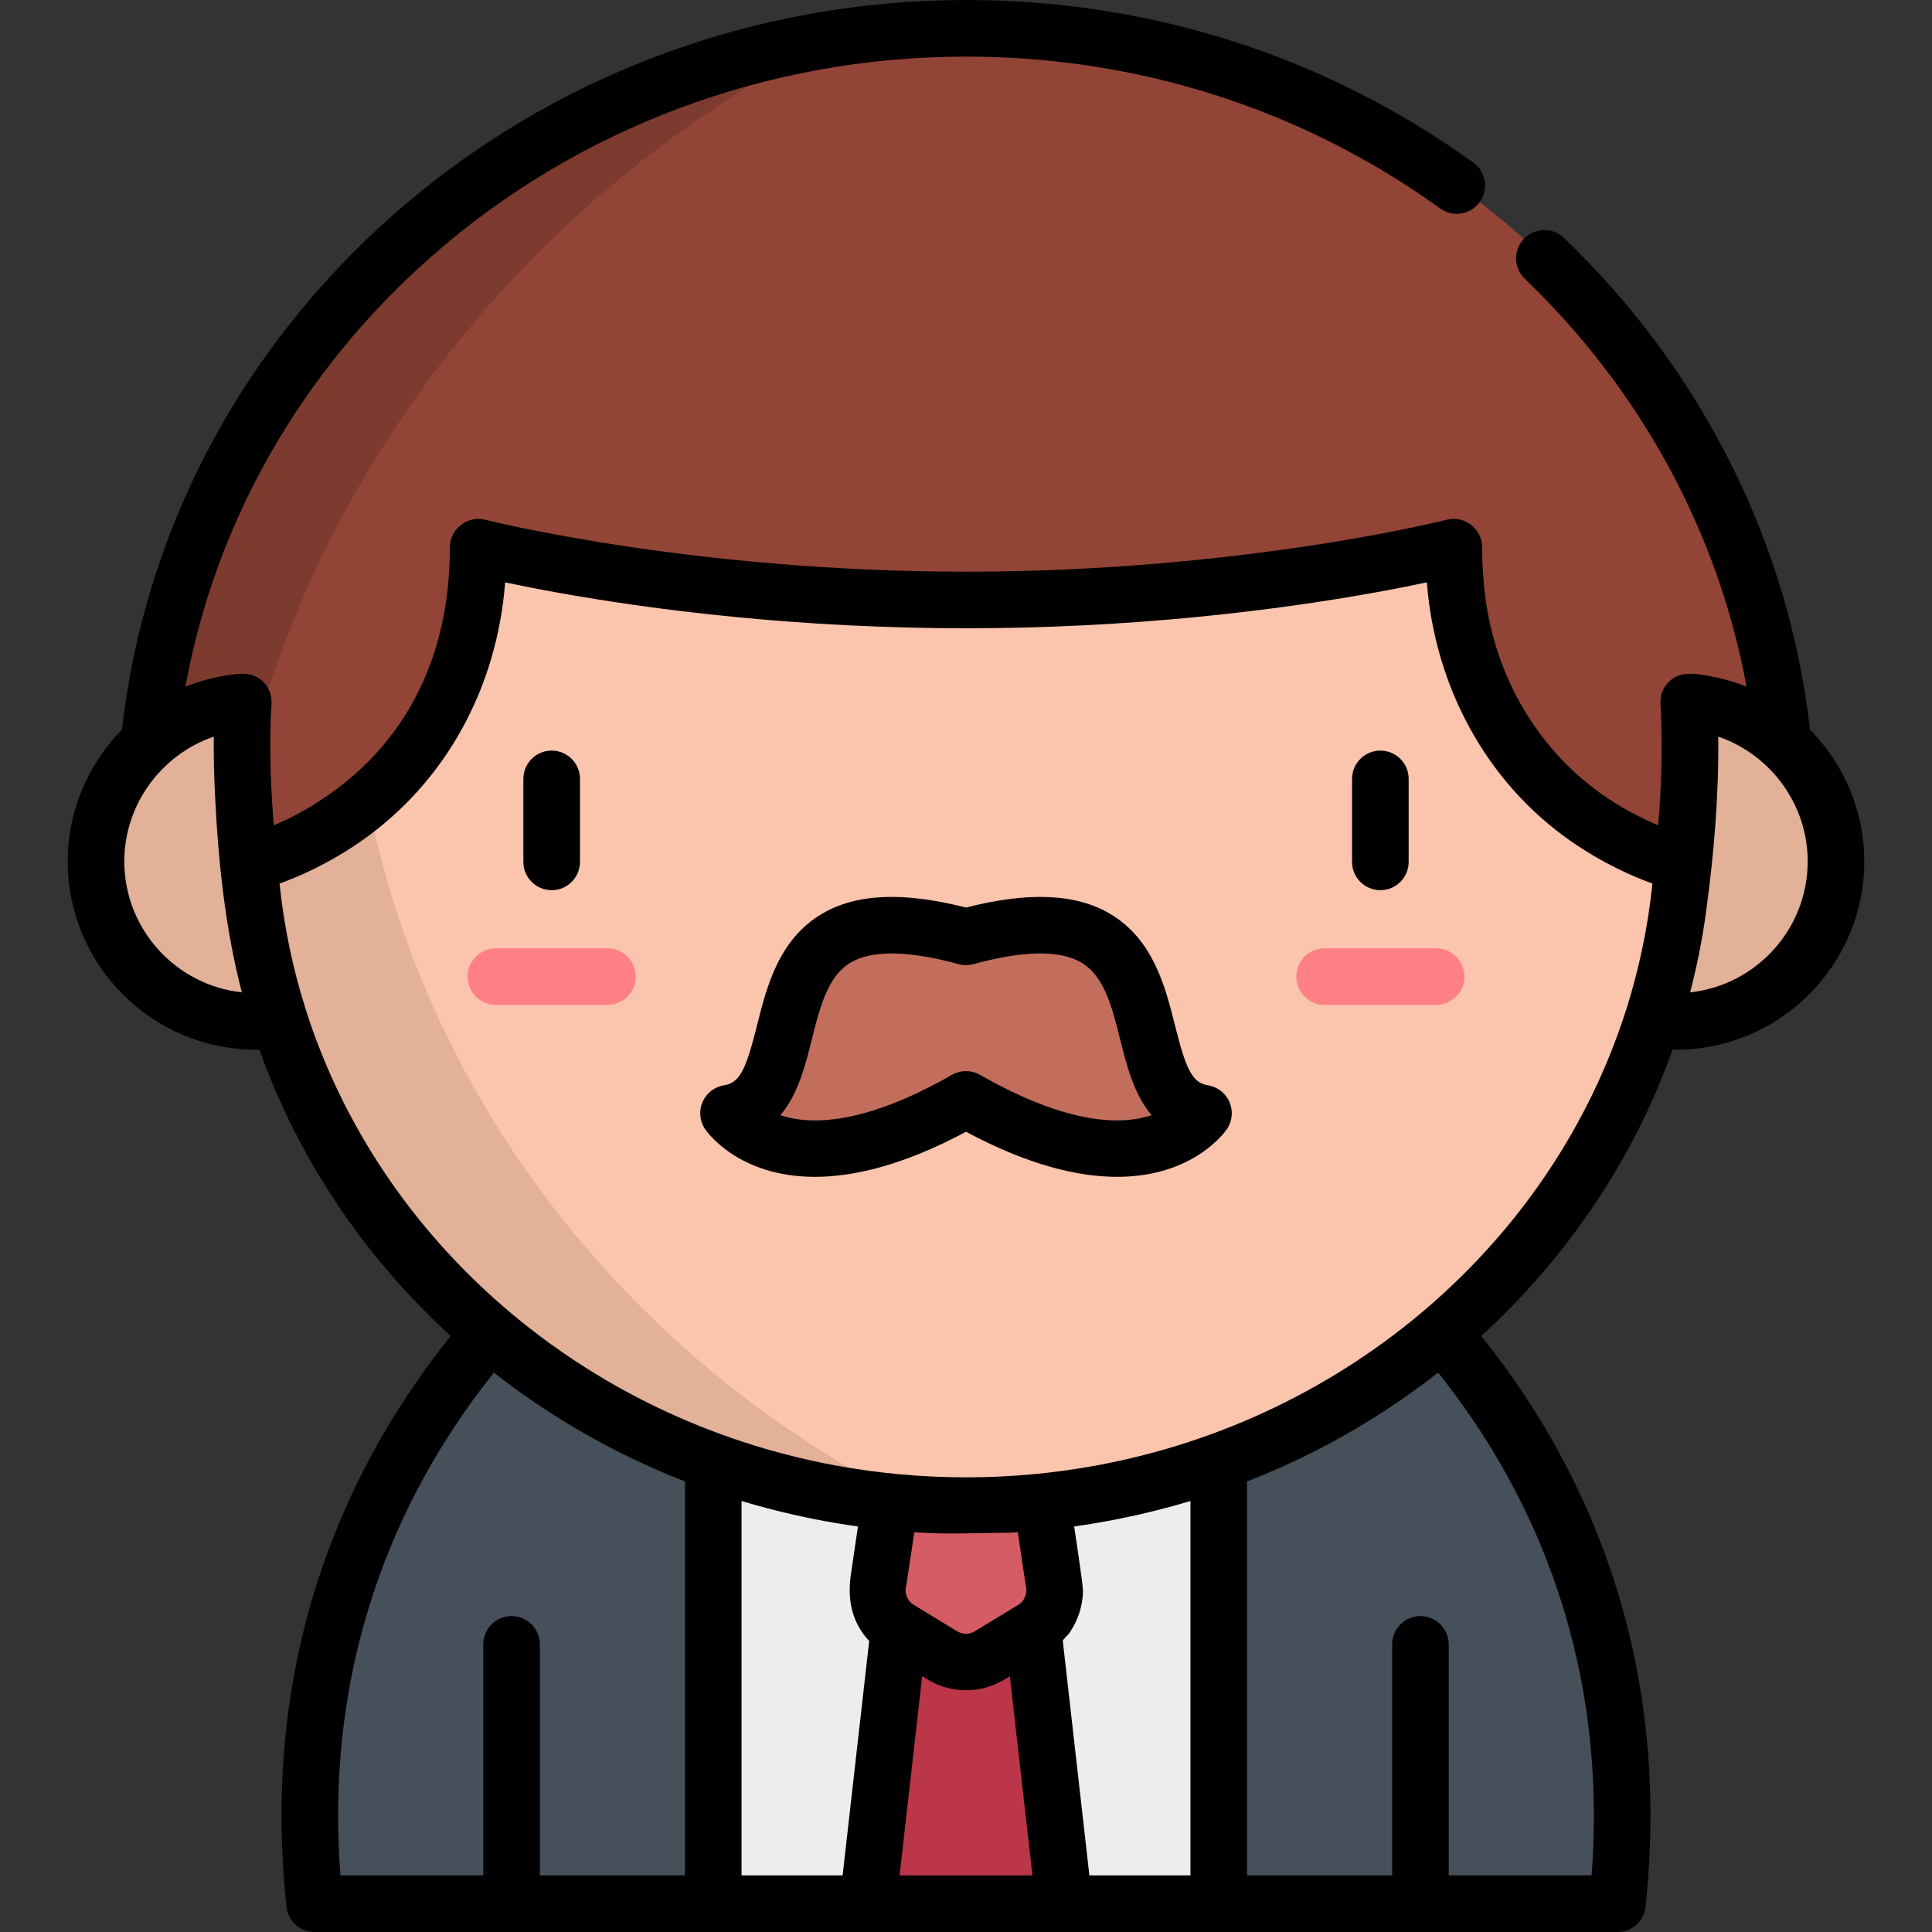 <?xml version="1.0" encoding="iso-8859-1"?>
<!-- Generator: Adobe Illustrator 19.0.0, SVG Export Plug-In . SVG Version: 6.00 Build 0)  -->
<svg version="1.1" id="Capa_1" xmlns="http://www.w3.org/2000/svg" xmlns:xlink="http://www.w3.org/1999/xlink" x="0px" y="0px"
	 viewBox="0 0 511.999 511.999" style="enable-background:new 0 0 511.999 511.999;" xml:space="preserve">
<rect x="0" y="0" width="511.999" height="511.999" fill="#333333" stroke="none"/>
<g>
	<path style="fill:#46505A;" d="M189.022,326.624L189.022,326.624h-30.993c0,0-87.329,59.642-74.657,177.717h44.697l0,0l7.5-7.028
		l7.5,7.028l0,0h45.954l0,0L256,410.186L189.022,326.624z"/>
	<path style="fill:#46505A;" d="M353.971,326.624h-30.993l0,0L256,410.186l66.978,94.155l0,0h45.954l7.5-9.029l7.5,9.029h44.697
		C441.299,386.266,353.971,326.624,353.971,326.624z"/>
</g>
<polygon style="fill:#EEECED;" points="189.022,326.624 189.022,504.341 230,504.341 256,482.841 282,504.341 322.978,504.341 
	322.978,326.624 "/>
<polygon style="fill:#BB3649;" points="282,504.341 273.747,431.554 238.253,431.554 230,504.341 "/>
<path style="fill:#924436;" d="M256,7.341c-112.882,0-205.943,83.199-216.497,189.231l23.14,50.228h393l16.854-50.227
	C461.943,90.54,368.882,7.341,256,7.341z"/>
<path style="fill:#7D3A2E;" d="M221.276,10.019C124.542,25.022,48.952,101.64,39.503,196.572l19.318,41.931
	C70.328,139.184,133.229,54.598,221.276,10.019z"/>
<path style="fill:#D55C64;" d="M279.074,418.099l-5.503-38.026H238.53l-5.605,38.026c-1.435,5.172,0.741,10.667,5.327,13.455
	l11.518,7.001c3.827,2.326,8.632,2.326,12.459,0l11.518-7.001C278.333,428.766,280.509,423.27,279.074,418.099z"/>
<path style="fill:#FBC4AC;" d="M458.69,250.312l-12.777-21.754l-0.175,0.18l-1.596-0.63c0,0-58.866-14.857-58.866-83.268
	c0,0-54.553,14-129.276,14c-74.724,0-129.276-14-129.276-14c0,68.411-58.866,83.268-58.866,83.268l-1.605,0.62l-0.166-0.171
	L53.31,250.312l20.694,19.759v-0.001C97.844,344.626,170.298,398.851,256,398.851c85.705,0,158.157-54.23,181.992-128.791
	l0.004,0.012L458.69,250.312z"/>
<path style="fill:#C36E5C;" d="M256,291.195c47.236,26.973,62.937,3.663,62.937,3.663c-25.974-3.996,0-63.936-62.937-46.748
	c-62.937-17.188-36.963,42.752-62.937,46.748C193.063,294.858,208.764,318.167,256,291.195z"/>
<g>
	<path style="fill:#E3B098;" d="M447.529,185.842c1.306,21.804-1.623,42.717-1.623,42.717l0,0
		c-0.965,14.355-3.677,28.252-7.917,41.511c2.01,0.292,4.063,0.452,6.153,0.452c23.424,0,42.414-18.989,42.414-42.413
		C486.556,205.826,469.368,187.569,447.529,185.842z"/>
	<path style="fill:#E3B098;" d="M104.657,240.183v0.002c-2.935-9.18-5.363-18.572-7.262-28.143
		c-14.751,12.334-29.536,16.068-29.536,16.068l-1.605,0.62l-0.166-0.171l0.007-0.002c-0.007-0.051-2.927-20.937-1.623-42.714
		c-21.839,1.727-39.027,19.984-39.027,42.267c0,23.424,18.989,42.413,42.414,42.413c2.088,0,4.139-0.159,6.146-0.451v-0.001
		c22.555,70.539,88.63,122.869,168.267,128.304C176.805,365.714,126.615,308.855,104.657,240.183z"/>
</g>
<path d="M320.077,287.604c-4.201-0.646-5.85-4.509-8.673-15.787c-2.557-10.213-5.738-22.924-17.319-29.7
	c-9.069-5.308-21.541-5.839-38.085-1.606c-16.543-4.23-29.016-3.702-38.085,1.606c-11.581,6.776-14.763,19.487-17.319,29.7
	c-2.823,11.278-4.473,15.142-8.673,15.787c-2.538,0.391-4.7,2.053-5.73,4.405c-1.03,2.353-0.785,5.068,0.65,7.198
	c0.52,0.771,8.884,12.665,29.12,12.665c10.175,0,23.348-3.006,40.037-11.947c16.692,8.943,29.861,11.948,40.037,11.947
	c20.232-0.002,28.601-11.895,29.12-12.665c1.435-2.13,1.68-4.846,0.65-7.198C324.777,289.656,322.615,287.994,320.077,287.604z
	 M259.718,284.841c-2.29-1.308-5.149-1.307-7.438,0c-23.697,13.532-37.81,13.272-45.463,10.695c4.686-5.52,6.635-13.308,8.33-20.078
	c2.164-8.642,4.207-16.805,10.344-20.396c5.685-3.323,15.285-3.176,28.533,0.441c1.294,0.354,2.658,0.354,3.952,0
	c13.25-3.619,22.85-3.767,28.533-0.441c6.137,3.592,8.181,11.755,10.344,20.396c1.695,6.771,3.645,14.559,8.331,20.079
	C297.529,298.11,283.414,298.37,259.718,284.841z"/>
<path d="M414.458,63.048c-2.992-2.866-7.741-2.76-10.604,0.232c-2.864,2.992-2.76,7.739,0.232,10.604
	c30.794,29.475,51.312,67.391,58.76,108.09c-3.172-1.28-6.482-2.221-9.891-2.824c-3.69-0.653-7.722-1.403-10.679,1.498
	c-1.549,1.52-2.364,3.636-2.234,5.802c0.302,5.028,0.285,10.053,0.285,15.088c-0.001,0.072-0.002,0.142-0.004,0.214
	c-0.12,6.527-0.506,12.431-0.894,16.951c-3.633-1.505-8.434-3.843-13.575-7.299c-18.177-12.219-29.657-32.07-32.295-53.702
	c-0.001-0.01-0.002-0.02-0.004-0.03c-0.509-4.076-0.779-8.458-0.779-12.666c0-4.844-4.672-8.472-9.362-7.27
	c-0.403,0.103-30.923,7.795-76.869,11.634c-15.315,1.28-32.345,2.132-50.545,2.132c-72.776,0-126.842-13.619-127.412-13.765
	c-4.677-1.193-9.365,2.46-9.365,7.265c0,4.239-0.248,8.492-0.782,12.698c-3.555,27.9-18.57,44.071-31.426,52.987
	c-4.561,3.163-9.31,5.891-14.454,8.021c-0.064-0.743-0.128-1.526-0.191-2.341c-0.002-0.03,0-0.06-0.002-0.09
	c-0.72-9.915-1.012-19.897-0.411-29.827c0.13-2.166-0.685-4.282-2.234-5.802c-2.912-2.856-6.858-2.16-10.495-1.53
	c-0.066,0.011-0.131,0.023-0.197,0.034c-3.408,0.604-6.718,1.545-9.888,2.824c7.944-43.643,30.725-83.662,65.187-113.991
	C153.155,33.817,203.467,15,255.999,15c45.666,0,89.123,13.918,125.671,40.25c3.362,2.423,8.049,1.661,10.469-1.701
	c2.421-3.36,1.66-8.048-1.701-10.469C351.322,14.896,304.832,0,255.999,0c-56.183,0-110.014,20.146-151.578,56.726
	c-40.676,35.798-66.196,84.227-72.086,136.616c-8.9,9.062-14.392,21.446-14.392,34.926c0,27.522,22.391,49.913,49.914,49.913
	c0.297,0,0.596-0.011,0.894-0.017c10.16,28.576,27.413,54.589,50.698,75.894C94.355,385.265,68.422,435.486,75.914,505.3
	c0.409,3.81,3.625,6.699,7.457,6.699h345.256c3.833,0,7.048-2.89,7.457-6.7c7.492-69.814-18.442-120.036-43.537-151.243
	c23.283-21.304,40.535-47.316,50.693-75.892c0.3,0.005,0.602,0.017,0.901,0.017c27.522,0,49.914-22.391,49.914-49.913
	c0-13.479-5.491-25.862-14.39-34.924C474.137,144.259,451.056,98.078,414.458,63.048z M32.944,228.268
	c0-15.151,9.902-28.336,23.706-33.051c-0.056,5.069,0.075,10.135,0.318,15.197c0.848,17.627,2.667,35.45,7.121,52.564
	C46.603,261.093,32.944,246.245,32.944,228.268z M130.89,363.765c15.322,12.016,32.491,21.769,50.631,28.835v104.399h-38.453
	v-61.226c0-4.143-3.358-7.5-7.5-7.5s-7.5,3.357-7.5,7.5v61.226H90.214C85.564,435.932,108.53,391.696,130.89,363.765z
	 M196.521,397.783c2.303,0.695,4.623,1.34,6.954,1.954c7.858,2.068,15.844,3.672,23.893,4.792l-1.803,12.229
	c-0.886,5.737-0.382,11.256,3.168,16.169c0.492,0.681,1.035,1.339,1.612,1.95l-7.044,62.122h-26.78V397.783z M245.884,406.253
	c7.026,0.355,14.236-0.058,21.356-0.058c0.83-0.045,1.661-0.086,2.49-0.141c0,0,2.032,13.902,2.117,14.208
	c0.514,1.849-0.289,4.004-1.996,5.041l-11.519,7.002c-1.44,0.875-3.227,0.876-4.667-0.001c0,0-11.518-7.001-11.519-7.002
	c-1.709-1.039-2.529-3.112-1.994-5.04c0.083-0.299,2.152-14.206,2.152-14.206C243.497,406.135,244.691,406.193,245.884,406.253z
	 M296.603,402.493c6.361-1.271,12.663-2.837,18.874-4.71v99.216h-26.78c0,0-7.044-62.119-7.044-62.123
	c-0.031-0.332,1.406-1.664,1.614-1.951c2.353-3.254,3.71-7.332,3.733-11.396c0.009-1.6-2.335-17.006-2.335-17.006
	C288.663,403.966,292.645,403.284,296.603,402.493z M238.398,496.999l5.985-52.784l1.491,0.906
	c6.161,3.748,14.091,3.747,20.251,0.001l1.492-0.907l5.985,52.784H238.398z M421.785,496.999h-37.854v-61.226
	c0-4.143-3.358-7.5-7.5-7.5s-7.5,3.357-7.5,7.5v61.226h-38.454V392.6c15.854-6.176,30.866-14.342,44.675-24.355
	c0.083-0.061,0.167-0.121,0.25-0.182c1.924-1.4,3.829-2.828,5.705-4.3C403.469,391.694,426.435,435.931,421.785,496.999z
	 M290.688,388.339c-22.88,4.23-46.528,4.227-69.407-0.006c-66.61-12.326-120.891-59.415-140.357-121.127
	c-3.388-10.74-5.682-21.855-6.84-33.056c4.739-1.694,12.767-5.106,21.441-11.114c0.013-0.009,0.027-0.016,0.04-0.024
	c0.028-0.02,0.057-0.041,0.085-0.061c22.718-15.865,36.077-40.927,38.22-68.62c15.098,3.216,47.99,9.24,90.909,11.385
	c0.151,0.007,0.306,0.014,0.458,0.021c10.247,0.494,20.504,0.763,30.764,0.763c10.258,0,20.516-0.258,30.762-0.763
	c0.152-0.007,0.307-0.014,0.459-0.021c42.919-2.146,75.812-8.169,90.909-11.385c2.117,27.346,15.552,52.859,38.224,68.623
	c0.027,0.019,0.054,0.039,0.104,0.071c8.678,6.014,16.711,9.428,21.448,11.122c-0.308,2.986-0.69,5.965-1.159,8.932
	c-1.29,8.154-3.184,16.215-5.666,24.089C411.623,328.907,357.322,376.019,290.688,388.339z M447.904,262.98
	c1.777-6.829,3.168-13.774,4.147-20.812c0.013-0.092,0.023-0.185,0.036-0.277c2.116-15.386,3.443-31.144,3.266-46.673
	c13.803,4.716,23.704,17.899,23.704,33.05C479.055,246.248,465.391,261.097,447.904,262.98z"/>
<path style="fill:#FF8087;" d="M160.98,251.308h-29.563c-4.142,0-7.5,3.358-7.5,7.5c0,4.142,3.358,7.5,7.5,7.5h29.563
	c4.142,0,7.5-3.358,7.5-7.5C168.481,254.666,165.123,251.308,160.98,251.308z"/>
<path d="M146.199,235.906c4.142,0,7.5-3.358,7.5-7.5v-21.993c0-4.142-3.358-7.5-7.5-7.5s-7.5,3.358-7.5,7.5v21.993
	C138.699,232.548,142.057,235.906,146.199,235.906z"/>
<path d="M365.809,235.906c4.142,0,7.5-3.358,7.5-7.5v-21.993c0-4.142-3.358-7.5-7.5-7.5s-7.5,3.358-7.5,7.5v21.993
	C358.309,232.548,361.666,235.906,365.809,235.906z"/>
<path style="fill:#FF8087;" d="M380.582,251.308H351.02c-4.142,0-7.5,3.358-7.5,7.5c0,4.142,3.358,7.5,7.5,7.5h29.563
	c4.142,0,7.5-3.358,7.5-7.5C388.082,254.666,384.724,251.308,380.582,251.308z"/>
<g>
</g>
<g>
</g>
<g>
</g>
<g>
</g>
<g>
</g>
<g>
</g>
<g>
</g>
<g>
</g>
<g>
</g>
<g>
</g>
<g>
</g>
<g>
</g>
<g>
</g>
<g>
</g>
<g>
</g>
</svg>
